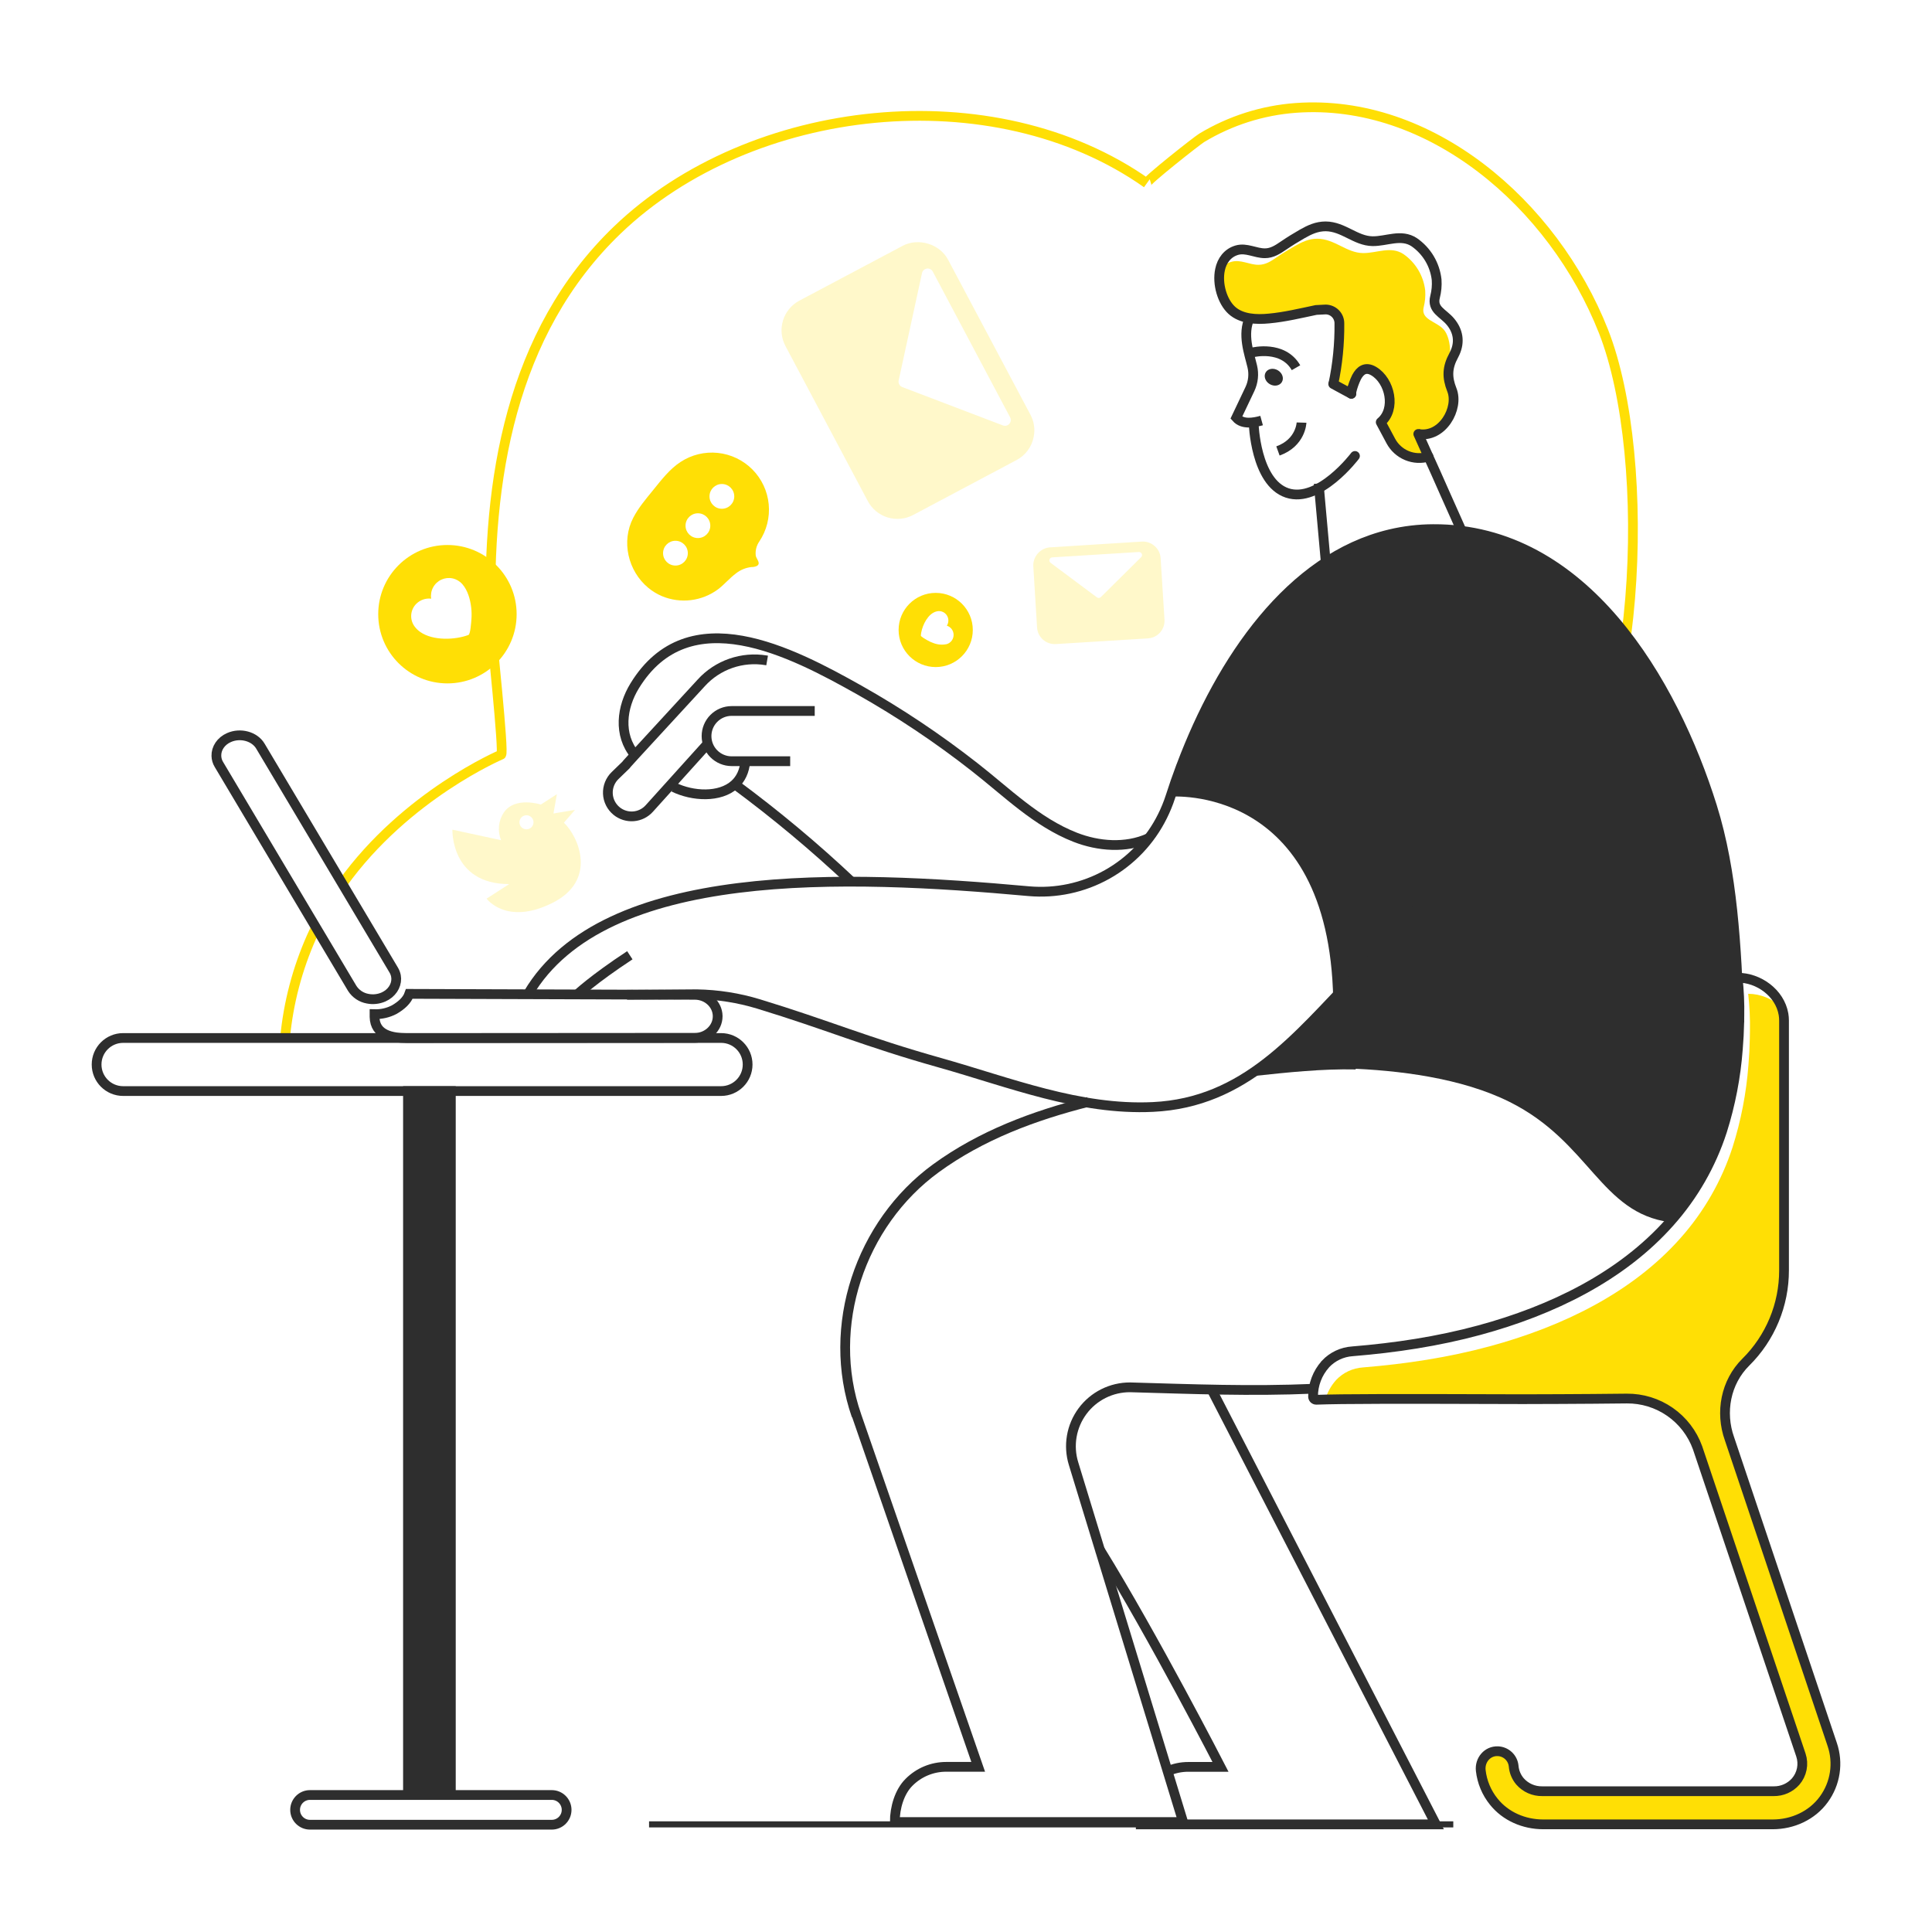 <?xml version="1.0" encoding="UTF-8"?> <svg xmlns="http://www.w3.org/2000/svg" width="260" height="260" viewBox="0 0 260 260" fill="none"> <rect width="260" height="260" fill="white"></rect> <path d="M46.075 118.936C54.631 106.976 67.454 101.555 67.454 101.555C67.873 101.381 66.09 84.996 66.053 83.834C65.512 64.693 68.687 44.777 83.075 30.955C101.062 13.688 133.697 10.111 154.331 24.658C154.071 24.465 161.119 18.909 161.715 18.553C165.566 16.229 169.911 14.847 174.398 14.52C192.452 13.22 209.009 27.406 215.782 44.566C222.555 61.726 221 100.825 208.575 112.101" stroke="#FFDF05" stroke-width="1.313" stroke-miterlimit="10"></path> <path d="M38.361 139.684C38.806 134.974 40.017 130.367 41.946 126.047C42.13 125.636 42.322 125.234 42.523 124.841" stroke="#FFDF05" stroke-width="1.313" stroke-miterlimit="10"></path> <path d="M60.674 189.459C58.594 187.568 56.667 185.644 54.902 183.71" stroke="#FFDF05" stroke-width="1.313" stroke-miterlimit="10"></path> <path d="M234 133.244C234.015 134.544 234 135.87 233.937 137.199C233.568 145.417 231.808 153.912 227.409 160.833C226.608 162.11 225.715 163.326 224.736 164.473C215.376 163.238 213.98 153.691 203.156 148.293C190.19 141.811 168.958 144.133 168.958 144.133L179.418 134.484C178.859 105.427 157.526 107.21 157.526 107.21L156.442 109.865C157.265 107.461 158.098 105.219 158.94 103.139L158.987 103.03C168.867 78.491 179.103 75.449 187.067 71.905C188.97 71.453 190.918 71.221 192.873 71.213C213.234 71.104 225.183 91.839 230.409 108.531C231.709 112.691 233.709 121.588 233.976 131.593C233.982 132.129 234 132.688 234 133.244Z" fill="#2E2E2E"></path> <path d="M245.44 242.152C243.859 244.329 241.252 245.514 238.563 245.514H207.675C206.488 245.531 205.311 245.299 204.219 244.834C203.126 244.369 202.144 243.68 201.334 242.813C201.224 242.702 201.121 242.584 201.027 242.459C200.059 241.26 199.454 239.81 199.282 238.278C199.126 236.872 200.172 235.621 201.586 235.678C202.122 235.699 202.632 235.913 203.022 236.281C203.412 236.65 203.656 237.146 203.708 237.68C203.708 237.792 203.731 237.901 203.747 238.011C203.861 238.645 204.14 239.239 204.555 239.732C204.922 240.166 205.384 240.511 205.904 240.741C206.424 240.971 206.99 241.08 207.558 241.06H238.696C239.253 241.07 239.806 240.959 240.316 240.734C240.827 240.51 241.282 240.177 241.652 239.76C242.069 239.278 242.353 238.695 242.477 238.07C242.601 237.445 242.56 236.798 242.359 236.193L228.452 194.84C228.338 194.523 228.204 194.214 228.049 193.915C227.232 192.19 225.938 190.736 224.32 189.725C222.702 188.714 220.828 188.188 218.92 188.21C213.065 188.28 205.632 188.296 204.932 188.296C189.35 188.239 182.26 188.239 178.36 188.343C178.628 187.384 179.112 186.5 179.775 185.758C179.775 185.758 179.79 185.743 179.79 185.735C180.741 184.721 182.043 184.108 183.43 184.022C189.207 183.548 194.927 182.685 200.484 181.177C210.288 178.52 219.64 173.962 226.138 166.633C229.3 163.085 231.691 158.918 233.158 154.397C234.296 150.807 235.013 147.097 235.295 143.342C235.396 142.156 235.458 140.962 235.482 139.759V139.705C235.482 139.429 235.498 139.146 235.498 138.87C235.533 137.157 235.455 135.443 235.264 133.74C236.962 133.753 238.588 134.427 239.798 135.617C239.904 135.897 239.983 136.188 240.032 136.483C240.079 136.763 240.103 137.047 240.102 137.331V170.962C240.105 173.259 239.652 175.534 238.769 177.654C237.885 179.775 236.59 181.699 234.957 183.314C232.253 185.992 231.483 190.056 232.765 193.631L246.587 234.758C247.004 235.992 247.118 237.308 246.918 238.595C246.719 239.883 246.212 241.103 245.44 242.152Z" fill="#FFDF05"></path> <path d="M54.904 241.116V146.832H60.674V241.155L54.904 241.116Z" fill="#2E2E2E"></path> <path d="M168.961 144.12C173.092 143.68 177.871 143.16 182.46 143.264" stroke="#2E2E2E" stroke-width="1.313" stroke-miterlimit="10"></path> <path d="M146.455 148.285C139.139 150.131 132.02 152.796 125.947 157.227C115.755 164.652 111.095 178.505 115.261 190.507C115.261 190.522 131.641 237.772 131.641 237.772H127.33C126.401 237.772 125.481 237.955 124.623 238.312C123.766 238.669 122.987 239.193 122.333 239.852C121.051 241.126 120.419 243.25 120.419 245.2H159.219L144.474 196.97C144.107 195.781 144.024 194.523 144.233 193.296C144.442 192.069 144.937 190.909 145.678 189.909C146.418 188.909 147.384 188.097 148.497 187.54C149.609 186.983 150.837 186.695 152.082 186.7C160.482 186.937 168.285 187.259 176.782 186.89" stroke="#2E2E2E" stroke-width="1.313" stroke-miterlimit="10"></path> <path d="M234.06 137.591V137.539C233.683 127.399 233.173 117.395 230.399 108.523C225.173 91.831 213.223 71.096 192.863 71.206C190.907 71.213 188.959 71.445 187.057 71.897C173.636 75.087 164.315 88.839 158.977 103.022L158.93 103.131C158.42 104.491 157.949 105.849 157.516 107.203C157.222 108.114 156.859 109.001 156.431 109.857C154.796 113.152 152.204 115.877 148.995 117.675C145.786 119.472 142.109 120.259 138.445 119.932C113.797 117.691 81.312 116.412 71.081 133.73" stroke="#2E2E2E" stroke-width="1.313" stroke-miterlimit="10"></path> <path d="M193.726 118.73C190.138 123.062 186.36 127.245 182.455 131.291C174.46 139.58 167.562 148.383 155.155 148.971C145.257 149.447 135.834 145.648 126.474 143.014C116.462 140.199 111.394 137.947 102.063 135.103C99.376 134.287 96.588 133.849 93.779 133.803L84.385 133.875" stroke="#2E2E2E" stroke-width="1.313" stroke-miterlimit="10"></path> <path d="M157.087 238.381C157.981 237.98 158.951 237.774 159.931 237.778H164.252C164.252 237.778 155.22 220.22 147.997 208.533" stroke="#2E2E2E" stroke-width="1.313" stroke-miterlimit="10"></path> <path d="M163.02 186.929L193.232 245.515H159.058H152.859" stroke="#2E2E2E" stroke-width="1.313" stroke-miterlimit="10"></path> <path d="M245.44 242.153C243.859 244.329 241.251 245.514 238.563 245.514H207.675C205.114 245.514 202.615 244.454 201.019 242.452C200.051 241.253 199.446 239.802 199.274 238.271C199.118 236.864 200.164 235.614 201.578 235.671C202.114 235.691 202.624 235.906 203.014 236.274C203.404 236.642 203.648 237.139 203.7 237.673C203.763 238.428 204.059 239.145 204.547 239.724C204.92 240.152 205.382 240.492 205.901 240.722C206.42 240.951 206.983 241.064 207.55 241.053H238.696C239.253 241.062 239.806 240.951 240.316 240.727C240.826 240.502 241.282 240.17 241.652 239.753C242.069 239.27 242.353 238.688 242.477 238.063C242.601 237.437 242.56 236.79 242.359 236.186L228.452 194.84C227.747 192.883 226.451 191.193 224.743 190.005C223.035 188.817 221 188.19 218.92 188.21C213.065 188.281 205.631 188.296 204.932 188.296C187.582 188.242 180.752 188.242 177.133 188.374C177.076 188.374 177.021 188.362 176.969 188.34C176.917 188.319 176.87 188.287 176.83 188.247C176.791 188.207 176.759 188.159 176.738 188.107C176.717 188.055 176.706 187.999 176.706 187.943C176.701 186.337 177.29 184.787 178.36 183.59C178.364 183.587 178.368 183.583 178.37 183.579C178.373 183.574 178.375 183.569 178.376 183.564C179.328 182.553 180.629 181.941 182.016 181.853C187.793 181.38 193.513 180.517 199.069 179.009C208.874 176.352 218.226 171.794 224.723 164.465C227.886 160.917 230.276 156.75 231.743 152.229C232.878 148.641 233.593 144.932 233.873 141.179C233.975 139.99 234.037 138.796 234.06 137.596V137.539C234.06 137.266 234.075 136.983 234.075 136.707C234.111 134.994 234.032 133.28 233.841 131.577C236.67 131.562 239.522 133.618 240.016 136.489C240.063 136.769 240.087 137.052 240.087 137.336V170.962C240.089 173.259 239.636 175.534 238.752 177.654C237.869 179.775 236.574 181.699 234.941 183.315C232.237 185.993 231.468 190.056 232.749 193.631L246.571 234.758C246.991 235.991 247.107 237.306 246.91 238.594C246.713 239.881 246.209 241.102 245.44 242.153Z" stroke="#2E2E2E" stroke-width="1.313" stroke-miterlimit="10"></path> <path d="M97.042 139.688H16.57C14.598 139.688 13 141.286 13 143.257V143.26C13 145.231 14.598 146.83 16.57 146.83H97.042C99.014 146.83 100.612 145.231 100.612 143.26V143.257C100.612 141.286 99.014 139.688 97.042 139.688Z" stroke="#2E2E2E" stroke-width="1.313" stroke-miterlimit="10"></path> <path d="M74.253 241.563H41.714C40.61 241.563 39.715 242.459 39.715 243.563C39.715 244.667 40.61 245.562 41.714 245.562H74.253C75.358 245.562 76.253 244.667 76.253 243.563C76.253 242.459 75.358 241.563 74.253 241.563Z" stroke="#2E2E2E" stroke-width="1.313" stroke-miterlimit="10"></path> <path d="M50.404 136.483V136.841C50.456 139.309 52.777 139.686 54.779 139.701L93.483 139.675C95.178 139.675 96.577 138.375 96.58 136.779V136.711C96.548 135.151 95.186 133.88 93.512 133.877C93.512 133.877 71.859 133.799 55.089 133.75C54.787 134.629 54.023 135.31 53.069 135.866C52.248 136.297 51.33 136.509 50.404 136.483Z" stroke="#2E2E2E" stroke-width="1.313" stroke-miterlimit="10"></path> <path d="M29.12 101.719C29.128 102.13 29.246 102.531 29.461 102.882L47.401 133.013C47.633 133.375 47.938 133.686 48.295 133.925C48.653 134.163 49.057 134.326 49.481 134.401C50.197 134.543 50.94 134.462 51.61 134.17C52.71 133.681 53.344 132.696 53.324 131.697C53.32 131.572 53.307 131.446 53.285 131.323C53.229 131.048 53.127 130.784 52.983 130.543L35.043 100.412C34.263 99.093 32.355 98.576 30.82 99.255C29.726 99.733 29.091 100.718 29.12 101.719Z" stroke="#2E2E2E" stroke-width="1.313" stroke-miterlimit="10"></path> <path d="M77.631 133.877C77.631 133.877 79.791 131.82 84.76 128.555" stroke="#2E2E2E" stroke-width="1.313" stroke-miterlimit="10"></path> <path d="M95.249 100.076L87.373 108.809C86.825 109.418 86.064 109.792 85.247 109.856C84.43 109.919 83.62 109.667 82.984 109.15C82.633 108.865 82.347 108.508 82.143 108.104C81.94 107.7 81.825 107.258 81.805 106.806C81.785 106.354 81.862 105.903 82.029 105.483C82.197 105.063 82.451 104.683 82.776 104.368L84.217 102.975C84.271 102.897 84.334 102.827 84.396 102.754L85.436 101.607L94.38 91.888C95.466 90.695 96.833 89.793 98.356 89.265C99.88 88.736 101.512 88.598 103.103 88.862L103.236 88.885" stroke="#2E2E2E" stroke-width="1.313" stroke-miterlimit="10"></path> <path d="M106.34 102.44H98.462C97.566 102.44 96.706 102.083 96.072 101.45C95.438 100.816 95.082 99.956 95.082 99.06C95.082 98.163 95.438 97.304 96.072 96.67C96.706 96.036 97.566 95.68 98.462 95.68H109.642" stroke="#2E2E2E" stroke-width="1.313" stroke-miterlimit="10"></path> <path d="M100.3 102.439C100.191 103.82 99.663 104.842 98.886 105.559C96.884 107.379 93.213 107.179 90.659 105.929" stroke="#2E2E2E" stroke-width="1.313" stroke-miterlimit="10"></path> <path d="M85.449 101.603C83.184 98.875 83.65 95.168 85.41 92.3C92.677 80.434 106.53 87.742 115.638 92.856C121.059 95.915 126.242 99.38 131.141 103.22C135.478 106.6 139.493 110.646 144.703 112.679C147.823 113.898 151.507 114.189 154.612 112.783" stroke="#2E2E2E" stroke-width="1.313" stroke-miterlimit="10"></path> <path d="M98.886 105.539C104.382 109.595 109.629 113.977 114.6 118.661" stroke="#2E2E2E" stroke-width="1.313" stroke-miterlimit="10"></path> <path d="M165.752 41.75C167.068 42.951 169.088 43.016 170.76 42.855C172.897 42.66 175.014 42.143 177.107 41.706L178.378 41.641H178.396C178.64 41.644 178.881 41.694 179.105 41.789C179.33 41.885 179.533 42.024 179.704 42.197C179.874 42.372 180.009 42.578 180.1 42.804C180.191 43.03 180.237 43.272 180.234 43.516C180.264 46.26 179.99 48.998 179.418 51.682L181.854 53C182.169 52.121 181.815 50.855 182.561 50.759C183.04 49.867 183.752 49.288 184.87 49.95C187.059 51.251 187.923 55.07 185.814 56.82L187.166 59.347C187.637 60.233 188.402 60.928 189.328 61.313C190.255 61.698 191.286 61.749 192.246 61.458L190.866 58.406C194.105 58.98 196.373 54.937 195.385 52.47C194.711 50.775 194.745 49.456 195.645 47.808C195.704 47.696 195.093 47.548 195.145 47.434C195.177 46.225 194.841 44.93 194.259 44.314C193.234 43.211 191.173 43.014 191.594 41.339C191.781 40.611 191.85 39.857 191.799 39.106C191.689 38.124 191.371 37.178 190.864 36.33C190.358 35.482 189.676 34.752 188.864 34.189C187.158 33.069 185.25 34.085 183.427 34.057C181.215 34.033 179.629 32.156 177.309 32.127C176.155 32.109 175.229 32.559 174.241 33.118C173.415 33.594 172.601 34.09 171.81 34.629C171.02 35.167 170.318 35.632 169.374 35.635C168.144 35.651 166.956 34.87 165.719 35.234C165.093 35.403 164.543 35.779 164.159 36.3C163.766 38.219 164.476 40.593 165.752 41.75Z" fill="#FFDF05"></path> <path d="M181.865 52.715C182.024 52.037 182.257 51.38 182.562 50.754C183.04 49.862 183.755 49.282 184.871 49.946C187.06 51.245 187.923 55.065 185.814 56.815L187.166 59.342C187.638 60.228 188.402 60.923 189.328 61.308C190.255 61.693 191.287 61.744 192.247 61.453" stroke="#2E2E2E" stroke-width="1.313" stroke-linecap="round" stroke-linejoin="round"></path> <path d="M190.866 58.401L192.241 61.459C192.587 62.19 193.578 64.436 194.615 66.771C195.354 68.443 196.123 70.164 196.695 71.43" stroke="#2E2E2E" stroke-width="1.313" stroke-linecap="round" stroke-linejoin="round"></path> <path d="M168.587 47.421C168.587 47.421 172.64 46.412 174.411 49.486" stroke="#2E2E2E" stroke-width="1.313" stroke-miterlimit="10"></path> <path d="M169.78 56.597C168.688 56.896 167.219 57.164 166.377 56.212L168.212 52.349C168.658 51.401 168.768 50.33 168.524 49.312C168.124 47.598 167.123 44.996 168.197 42.736" stroke="#2E2E2E" stroke-width="1.313" stroke-miterlimit="10"></path> <path d="M172.508 51.419C172.815 50.908 172.578 50.201 171.978 49.84C171.378 49.478 170.642 49.598 170.334 50.109C170.026 50.619 170.264 51.326 170.864 51.688C171.464 52.05 172.2 51.929 172.508 51.419Z" fill="#2E2E2E"></path> <path d="M178.422 75.744L177.46 65.068" stroke="#2E2E2E" stroke-width="1.313" stroke-miterlimit="10"></path> <path d="M181.854 52.995C181.854 52.902 181.854 52.805 181.854 52.712C181.859 52.611 181.859 52.511 181.854 52.41" stroke="#2E2E2E" stroke-width="1.313" stroke-linecap="round" stroke-linejoin="round"></path> <path d="M181.857 52.998L181.02 52.549L179.418 51.678" stroke="#2E2E2E" stroke-width="1.313" stroke-linecap="round" stroke-linejoin="round"></path> <path d="M175.154 56.871C175.154 56.871 175.074 59.575 171.982 60.688" stroke="#2E2E2E" stroke-width="1.313" stroke-miterlimit="10"></path> <path d="M190.866 58.401C194.106 58.975 196.373 54.932 195.385 52.465C194.712 50.77 194.745 49.451 195.645 47.803C195.705 47.691 195.754 47.582 195.806 47.473C196.474 45.998 196.238 44.537 195.187 43.284C194.192 42.099 192.691 41.682 193.123 39.953C193.317 39.203 193.389 38.426 193.336 37.653C193.224 36.643 192.897 35.669 192.377 34.797C191.856 33.925 191.155 33.174 190.32 32.596C188.568 31.433 186.594 32.486 184.707 32.458C182.434 32.424 180.794 30.489 178.41 30.461C177.216 30.461 176.254 30.905 175.24 31.483C174.387 31.974 173.542 32.492 172.736 33.043C171.93 33.594 171.176 34.083 170.22 34.083C168.951 34.083 167.726 33.303 166.457 33.667C165.189 34.031 164.435 35.081 164.185 36.298C163.779 38.206 164.489 40.59 165.766 41.758C167.081 42.959 169.102 43.024 170.773 42.863C172.911 42.668 175.027 42.151 177.12 41.714L178.391 41.649H178.41C178.653 41.651 178.894 41.702 179.119 41.797C179.343 41.893 179.546 42.031 179.717 42.205C179.888 42.379 180.022 42.586 180.114 42.812C180.205 43.038 180.25 43.279 180.248 43.523C180.277 46.267 180.003 49.006 179.431 51.69" stroke="#2E2E2E" stroke-width="1.313" stroke-miterlimit="10"></path> <path d="M182.346 61.36C182.346 61.36 177.515 67.777 173.222 66.339C168.93 64.901 168.711 56.958 168.711 56.958" stroke="#2E2E2E" stroke-width="1.313" stroke-linecap="round" stroke-linejoin="round"></path> <path d="M54.904 241.116V146.832H60.674V241.155" stroke="#2E2E2E" stroke-width="1.313" stroke-miterlimit="10"></path> <path d="M60.213 91.969C65.357 91.969 69.526 87.8 69.526 82.656C69.526 77.512 65.357 73.343 60.213 73.343C55.07 73.343 50.9 77.512 50.9 82.656C50.9 87.8 55.07 91.969 60.213 91.969Z" fill="#FFDF05"></path> <path d="M56.571 85.058C56.298 84.872 56.057 84.645 55.853 84.385C55.494 83.94 55.31 83.379 55.336 82.807C55.362 82.236 55.597 81.694 55.996 81.283C56.257 81.016 56.575 80.811 56.928 80.687C57.28 80.563 57.656 80.522 58.027 80.568C57.945 80.053 58.033 79.524 58.278 79.063C58.522 78.602 58.911 78.232 59.384 78.011C59.857 77.79 60.389 77.729 60.9 77.837C61.411 77.945 61.873 78.217 62.216 78.611C62.941 79.432 63.282 80.654 63.409 81.731C63.475 82.292 63.484 82.86 63.435 83.423C63.412 83.707 63.31 85.342 63.045 85.446C61.293 86.117 58.305 86.262 56.571 85.058Z" fill="white"></path> <path d="M125.923 89.771C128.68 89.771 130.915 87.536 130.915 84.779C130.915 82.022 128.68 79.787 125.923 79.787C123.166 79.787 120.931 82.022 120.931 84.779C120.931 87.536 123.166 89.771 125.923 89.771Z" fill="#FFDF05"></path> <path d="M125.58 82.467C125.732 82.375 125.898 82.31 126.072 82.272C126.37 82.2 126.684 82.24 126.955 82.384C127.226 82.528 127.435 82.765 127.543 83.052C127.614 83.24 127.64 83.441 127.619 83.641C127.599 83.84 127.533 84.032 127.426 84.201C127.689 84.285 127.919 84.45 128.082 84.673C128.244 84.896 128.332 85.164 128.332 85.44C128.332 85.716 128.244 85.985 128.082 86.208C127.919 86.43 127.689 86.596 127.426 86.679C126.831 86.809 126.21 86.764 125.64 86.549C125.353 86.452 125.075 86.327 124.813 86.175C124.681 86.099 123.908 85.678 123.921 85.525C123.997 84.516 124.608 83.034 125.58 82.467Z" fill="white"></path> <path d="M87.217 79.087C87.777 79.554 88.401 79.936 89.071 80.223C90.304 80.738 91.65 80.923 92.977 80.762C94.304 80.6 95.566 80.096 96.64 79.3C97.472 78.666 98.2 77.789 99.06 77.152C99.66 76.682 100.381 76.39 101.14 76.31C101.392 76.317 101.643 76.264 101.871 76.157C102.448 75.798 101.767 75.202 101.707 74.781C101.627 74.108 101.796 73.428 102.183 72.87C103.17 71.397 103.618 69.629 103.45 67.863C103.282 66.098 102.509 64.445 101.261 63.185C100.013 61.925 98.368 61.136 96.605 60.95C94.841 60.765 93.067 61.196 91.585 62.169C90.121 63.128 89.035 64.55 87.932 65.91C86.96 67.109 85.943 68.289 85.231 69.659C83.556 72.881 84.534 76.848 87.217 79.087Z" fill="#FFDF05"></path> <path d="M97.146 68.468C98.067 68.468 98.813 67.722 98.813 66.801C98.813 65.881 98.067 65.135 97.146 65.135C96.226 65.135 95.48 65.881 95.48 66.801C95.48 67.722 96.226 68.468 97.146 68.468Z" fill="white"></path> <path d="M93.922 72.409C94.843 72.409 95.589 71.663 95.589 70.743C95.589 69.822 94.843 69.076 93.922 69.076C93.002 69.076 92.256 69.822 92.256 70.743C92.256 71.663 93.002 72.409 93.922 72.409Z" fill="white"></path> <path d="M90.898 76.11C91.819 76.11 92.565 75.363 92.565 74.443C92.565 73.523 91.819 72.776 90.898 72.776C89.978 72.776 89.232 73.523 89.232 74.443C89.232 75.363 89.978 76.11 90.898 76.11Z" fill="white"></path> <g opacity="0.46"> <path opacity="0.46" d="M139.1 58.835C138.97 59.488 138.695 60.103 138.297 60.636C137.898 61.169 137.385 61.606 136.796 61.916L122.897 69.3C122.372 69.58 121.798 69.753 121.207 69.811C120.615 69.868 120.018 69.808 119.45 69.634C118.882 69.46 118.354 69.176 117.896 68.797C117.438 68.418 117.059 67.953 116.781 67.428L105.703 46.568C105.141 45.51 105.023 44.273 105.374 43.127C105.724 41.982 106.515 41.023 107.572 40.461L121.482 33.079C123.575 31.966 126.464 32.819 127.587 34.949L138.668 55.801C139.167 56.729 139.32 57.804 139.1 58.835Z" fill="#FFDF05"></path> </g> <path d="M134.974 57.255L121.42 52.088C121.247 52.021 121.104 51.895 121.016 51.732C120.928 51.569 120.9 51.38 120.939 51.199L124.082 36.741C124.118 36.587 124.199 36.447 124.316 36.341C124.433 36.234 124.579 36.166 124.735 36.144C124.891 36.122 125.051 36.149 125.192 36.219C125.333 36.29 125.449 36.402 125.525 36.54L135.936 56.16C136.009 56.3 136.039 56.459 136.02 56.615C136.001 56.772 135.936 56.92 135.831 57.038C135.727 57.157 135.589 57.241 135.436 57.28C135.283 57.318 135.122 57.309 134.974 57.255Z" fill="white"></path> <g opacity="0.46"> <path opacity="0.46" d="M155.22 73.351C155.504 73.554 155.739 73.82 155.908 74.127C156.076 74.433 156.173 74.774 156.192 75.124L156.712 83.389C156.732 83.701 156.69 84.014 156.589 84.31C156.487 84.606 156.329 84.878 156.122 85.112C155.915 85.347 155.664 85.538 155.382 85.675C155.101 85.812 154.796 85.892 154.484 85.911L142.08 86.676C141.451 86.713 140.833 86.5 140.361 86.083C139.889 85.666 139.602 85.078 139.563 84.45L139.056 76.179C139.033 75.555 139.252 74.946 139.665 74.477C140.079 74.009 140.656 73.717 141.279 73.663L153.681 72.883C154.233 72.852 154.778 73.017 155.22 73.351Z" fill="#FFDF05"></path> </g> <path d="M153.571 74.983L148.143 80.357C148.074 80.422 147.984 80.462 147.889 80.469C147.795 80.475 147.7 80.449 147.623 80.394L141.383 75.74C141.316 75.689 141.266 75.62 141.241 75.541C141.215 75.462 141.214 75.376 141.238 75.296C141.262 75.216 141.31 75.146 141.375 75.094C141.441 75.042 141.52 75.012 141.604 75.007L153.272 74.286C153.354 74.284 153.434 74.307 153.503 74.351C153.572 74.395 153.626 74.458 153.658 74.534C153.69 74.608 153.699 74.691 153.684 74.772C153.668 74.852 153.629 74.925 153.571 74.983Z" fill="white"></path> <g opacity="0.46"> <path opacity="0.46" d="M70.98 118.769C70.166 118.903 69.343 118.973 68.518 118.977C60.619 118.977 60.884 111.653 60.884 111.653L67.429 113.068C67.181 112.462 67.087 111.804 67.153 111.153C67.219 110.502 67.444 109.878 67.808 109.334C69.306 107.145 72.785 108.271 72.785 108.271L74.948 106.877L74.48 109.477L77.379 108.988L75.889 110.712C77.891 112.636 80.442 118.494 74.29 121.538C68.138 124.583 65.484 120.935 65.484 120.935L68.518 118.98L70.98 118.769Z" fill="#FFDF05"></path> </g> <path d="M70.85 111.607C71.373 111.607 71.796 111.183 71.796 110.66C71.796 110.138 71.373 109.714 70.85 109.714C70.327 109.714 69.904 110.138 69.904 110.66C69.904 111.183 70.327 111.607 70.85 111.607Z" fill="white"></path> <path d="M87.347 245.515H195.577" stroke="#2E2E2E" stroke-width="0.819" stroke-miterlimit="10"></path> </svg> 